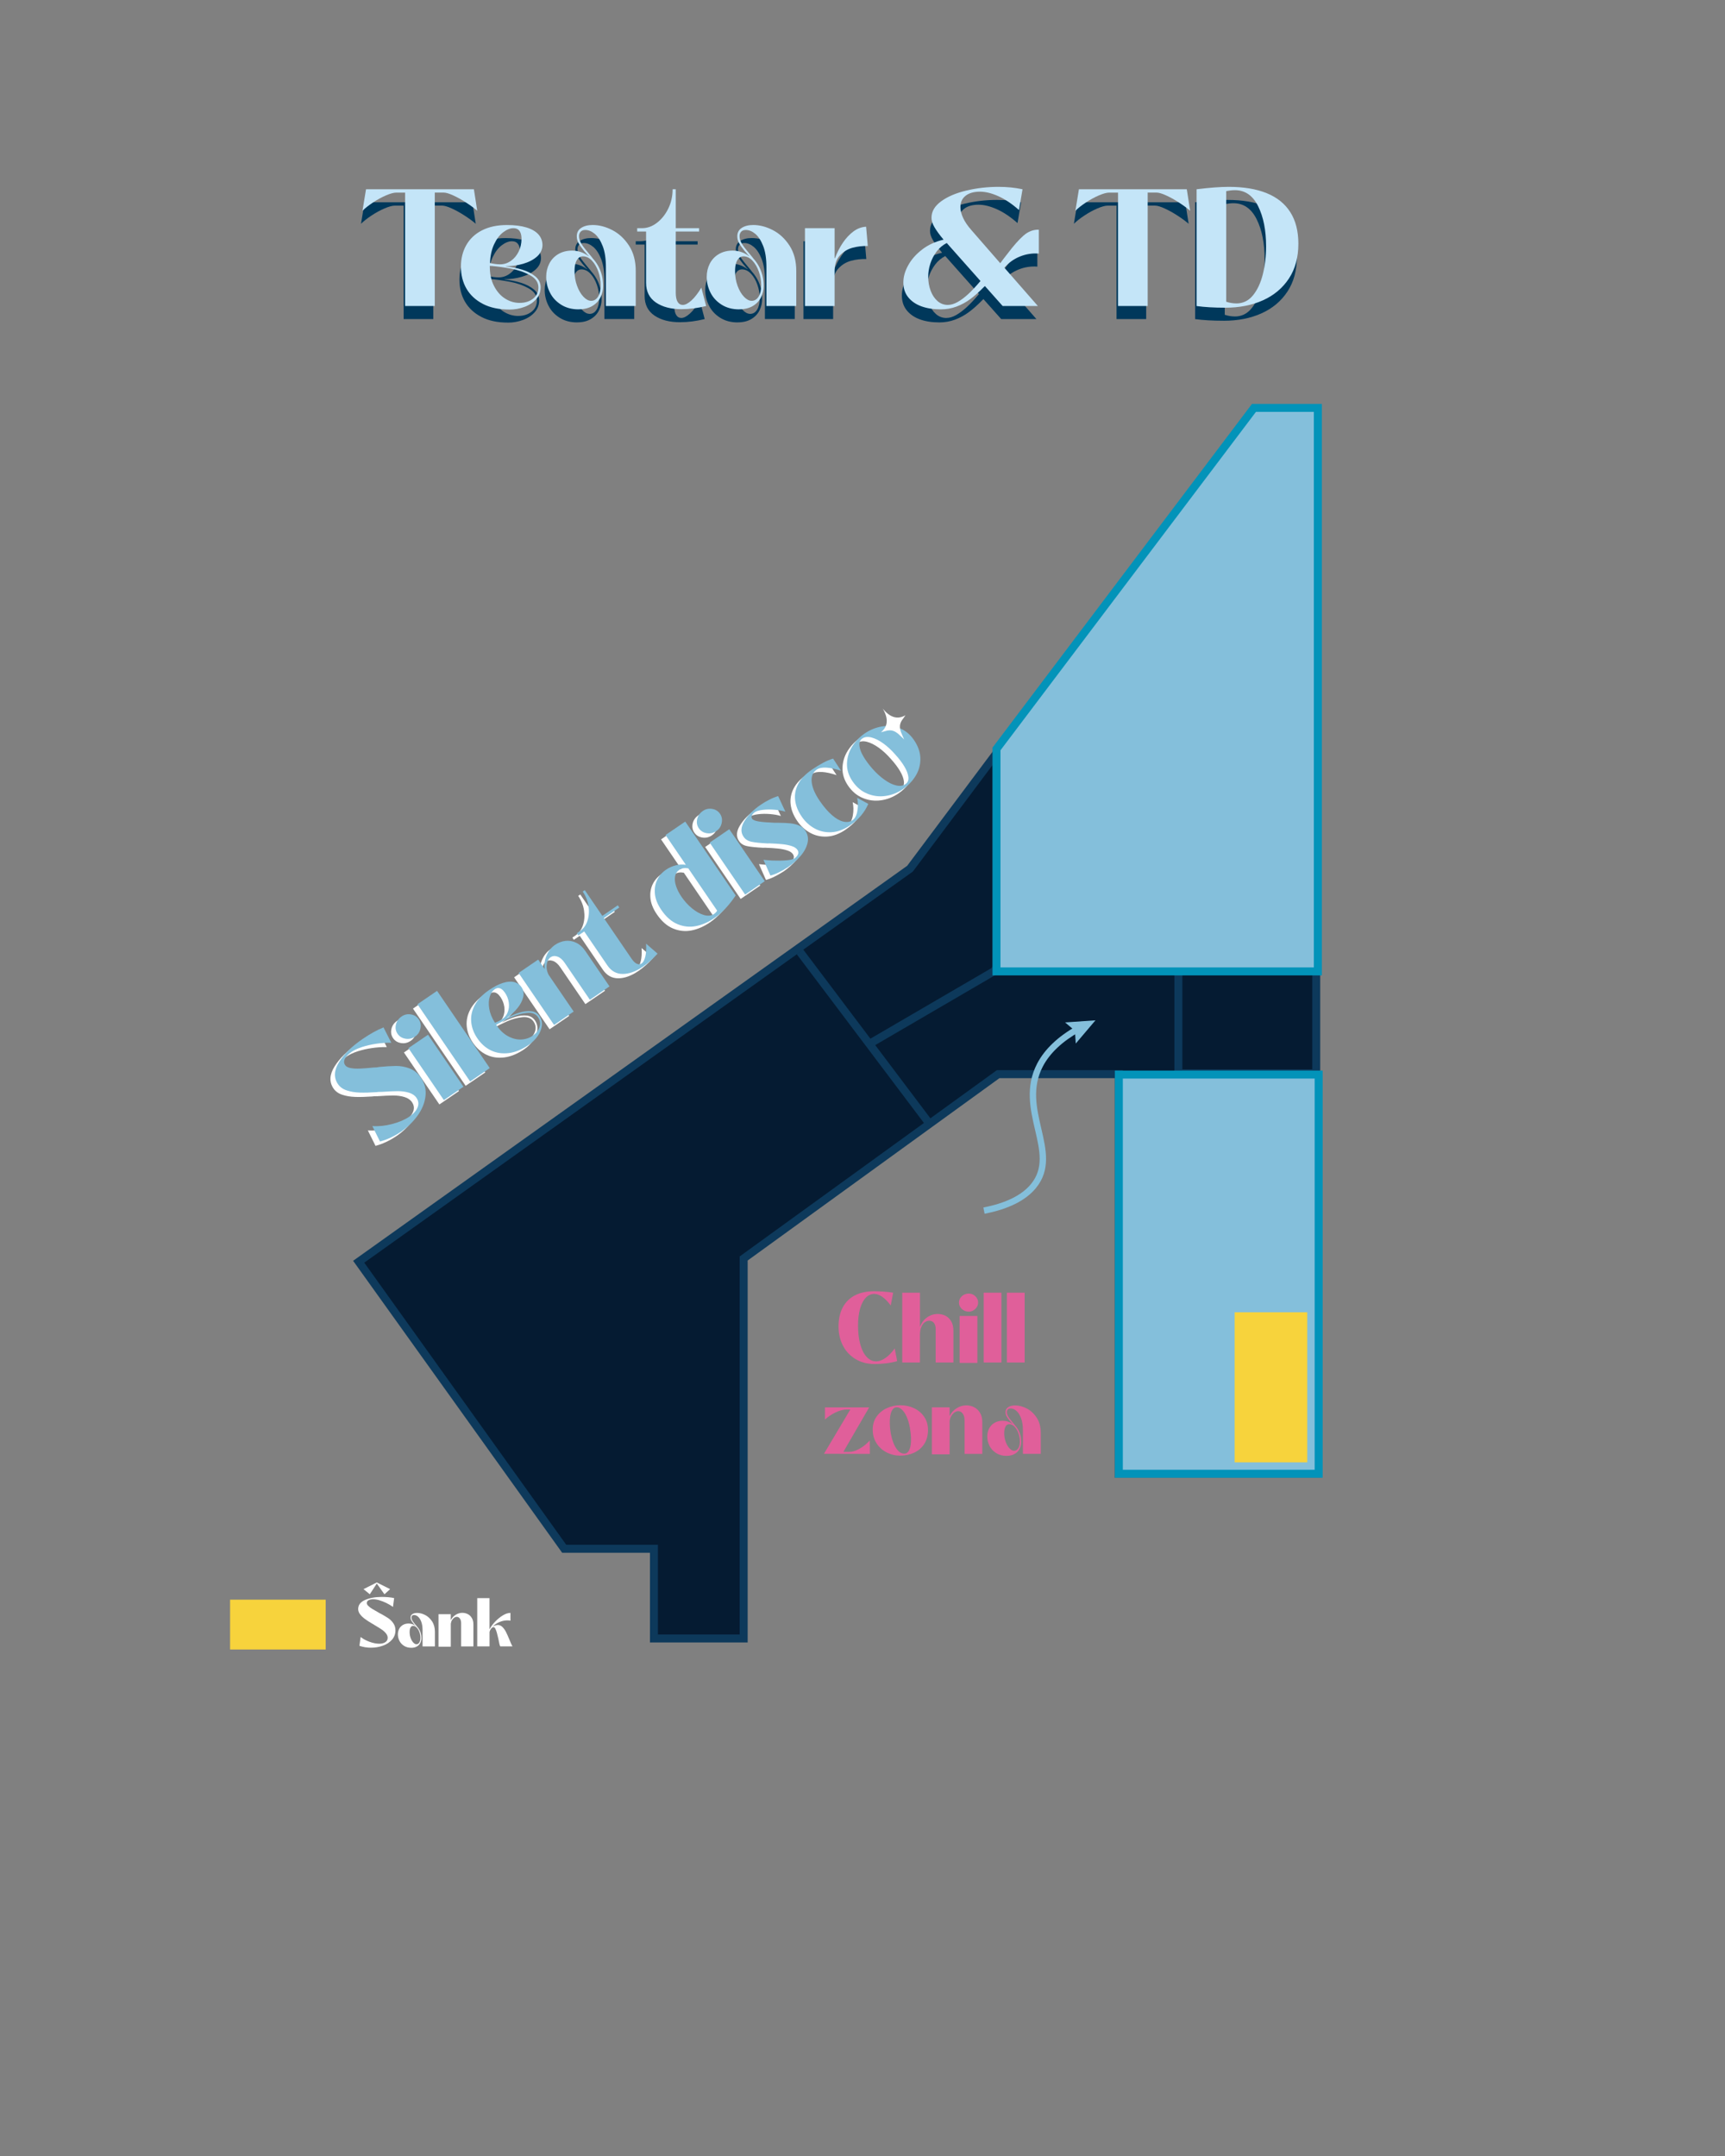 <?xml version="1.0" encoding="UTF-8"?>
<svg xmlns="http://www.w3.org/2000/svg" viewBox="0 0 1080 1350">
  <rect x="0" y="0" width="1080" height="1350" fill="#808080" stroke="none"/>
  <defs>
    <style>
      .cls-1 {
        fill: #fff;
      }

      .cls-2 {
        fill: #f7d33c;
      }

      .cls-3 {
        fill: #0d395b;
      }

      .cls-4 {
        fill: #84bfdb;
      }

      .cls-5 {
        fill: #051b32;
      }

      .cls-6 {
        fill: #0293b9;
      }

      .cls-7 {
        fill: #e05f9a;
      }

      .cls-8 {
        fill: #00385b;
      }

      .cls-9 {
        fill: #c4e5f8;
      }
    </style>
  </defs>
  <g id="prvi">
    <g id="Layer_2" data-name="Layer 2">
      <g id="Layer_10" data-name="Layer 10"/>
      <g id="stages"/>
      <g id="Layer_9" data-name="Layer 9"/>
    </g>
    <g id="shank"/>
    <g id="oznake"/>
  </g>
  <g id="drug"/>
  <g id="trec"/>
  <g id="cet"/>
  <g id="pet">
    <g>
      <g>
        <polygon class="cls-5" points="785.26 255.91 824.06 255.91 824.06 922.81 700.49 922.81 700.49 672.6 624.91 672.6 465.6 788 465.6 1025.96 409.43 1025.96 409.43 969.79 353.26 969.79 224.57 790.04 569.77 543.91 785.26 255.91"/>
        <path class="cls-3" d="M468.1,1028.46h-61.17v-56.17h-54.96l-130.89-182.83,2.04-1.45,344.87-245.9,216.01-288.69h42.56V925.31h-128.57v-250.21h-72.26l-157.63,114.18v239.18Zm-56.17-5h51.17v-236.73l161.01-116.63h78.88v250.21h118.57V258.42h-35.06l-214.97,287.31-.32,.23-343.15,244.67,126.47,176.66h57.39v56.17Z"/>
      </g>
      <g>
        <line class="cls-5" x1="500.83" y1="596" x2="582.02" y2="703.74"/>
        <rect class="cls-3" x="538.93" y="582.42" width="5" height="134.91" transform="translate(-282.08 456.7) rotate(-37)"/>
      </g>
      <polygon class="cls-3" points="546.17 655.44 543.66 651.12 621.39 605.8 621.39 472 626.39 472 626.39 608.67 546.17 655.44"/>
      <rect class="cls-3" x="621.08" y="605.24" width="202.98" height="5"/>
      <polygon class="cls-3" points="824.06 674.58 735.27 674.58 735.27 607.06 740.27 607.06 740.27 669.58 824.06 669.58 824.06 674.58"/>
    </g>
    <g>
      <polygon class="cls-4" points="785.09 255.4 825.09 255.4 825.09 608.26 623.89 608.26 623.89 468.96 785.09 255.4"/>
      <path class="cls-6" d="M827.58,610.76h-206.19v-142.63l162.45-215.22h43.75v357.85Zm-201.19-5h196.19V257.9h-36.25l-159.94,211.89v135.96Z"/>
    </g>
    <g>
      <rect class="cls-4" x="700.49" y="672.85" width="125.11" height="249.96"/>
      <path class="cls-6" d="M828.1,925.31h-130.11v-254.96h130.11v254.96Zm-125.11-5h120.11v-244.96h-120.11v244.96Z"/>
    </g>
    <rect class="cls-2" x="773" y="821.7" width="45.45" height="93.96"/>
    <g>
      <path class="cls-1" d="M248.15,711.4c-2.1,1.43-4.26,2.66-6.48,3.69-2.22,1.03-4.41,1.83-6.57,2.4l-4.79-9.66c4,.27,8.17-.17,12.48-1.32,4.32-1.15,7.88-2.68,10.7-4.6,2.56-1.75,4.27-3.66,5.13-5.75,.86-2.09,.63-4.1-.7-6.05-1.01-1.48-2.58-2.55-4.71-3.2-2.13-.65-4.46-.96-7-.96-2.54,.01-5.96,.17-10.25,.47-.08-.01-.17-.03-.26-.05-.09-.02-.22,0-.41,.06-.4-.03-.75-.03-1.07,0-.32,.03-.68,.07-1.09,.13-4.15,.29-7.71,.38-10.65,.29-2.95-.09-5.65-.53-8.11-1.33-2.46-.8-4.31-2.12-5.57-3.96-2.76-4.04-2.54-8.63,.66-13.78,3.2-5.15,8.12-9.99,14.78-14.52,2.25-1.54,4.46-2.91,6.63-4.13,2.17-1.21,4.31-2.25,6.43-3.1l4.87,9.61c-3.11-.05-6.25,.16-9.41,.63s-6.1,1.14-8.8,2.01-4.93,1.9-6.67,3.09c-2,1.36-3.38,2.77-4.14,4.23-.77,1.46-.71,2.83,.16,4.11,.59,.87,1.73,1.46,3.41,1.78,1.68,.32,3.66,.42,5.96,.32,2.29-.1,5.05-.31,8.28-.64,.5-.04,.97-.06,1.42-.07,.45,0,.9-.05,1.36-.14,.14-.02,.25-.04,.35-.07,.09-.03,.21-.05,.35-.07,4.22-.41,7.78-.62,10.69-.65,2.9-.03,5.75,.5,8.56,1.58,2.8,1.09,5.11,2.96,6.93,5.62,2.48,3.63,3.47,7.55,2.96,11.76-.5,4.21-2.16,8.26-4.97,12.16-2.81,3.9-6.29,7.27-10.43,10.1Z"/>
      <path class="cls-1" d="M257.22,651.68c-1.95,1.33-4,1.81-6.16,1.44-2.16-.36-3.82-1.39-4.97-3.08-1.15-1.69-1.5-3.59-1.03-5.71,.47-2.12,1.67-3.84,3.62-5.17,1.74-1.19,3.67-1.6,5.78-1.25,2.12,.36,3.75,1.38,4.9,3.07,1.15,1.69,1.5,3.6,1.05,5.75-.45,2.14-1.52,3.79-3.21,4.94Zm17.87,39.88l-22.2-32.54,12.28-8.38,22.2,32.54-12.28,8.38Z"/>
      <path class="cls-1" d="M291.54,679.89l-32.98-48.35,12.28-8.38,32.98,48.35-12.28,8.38Z"/>
      <path class="cls-1" d="M328.29,656.95c-4.35,2.97-8.55,4.69-12.61,5.17-4.06,.48-7.75-.07-11.08-1.66-3.33-1.59-6.18-4.12-8.56-7.6-2.23-3.27-3.51-6.71-3.83-10.32-.32-3.6,.44-7.12,2.3-10.56,1.85-3.44,4.82-6.55,8.92-9.35,3.12-2.13,6.01-3.61,8.66-4.45,2.65-.84,4.97-1.01,6.95-.53,1.98,.49,3.56,1.6,4.75,3.34,1.21,1.88,1.51,3.97,.92,6.29-.59,2.32-1.81,4.59-3.66,6.83-1.85,2.24-4.03,4.21-6.53,5.92l.05,.08c2.58-1.38,5.18-2.49,7.81-3.31,2.63-.82,5.07-1.11,7.32-.89,2.25,.23,3.99,1.23,5.21,3.02,1.29,1.89,1.79,3.95,1.51,6.17-.29,2.22-1.17,4.38-2.66,6.48-1.49,2.1-3.31,3.89-5.46,5.35Zm-16.61-16.11c1.59-1.08,2.73-2.56,3.44-4.43,.71-1.87,.91-3.88,.61-6.04-.31-2.15-1.11-4.17-2.4-6.07-.66-.97-1.35-1.7-2.06-2.19-.71-.49-1.42-.73-2.13-.74-.71,0-1.45,.26-2.22,.78-1.33,.91-2.35,2.43-3.07,4.57-.71,2.14-.83,4.66-.36,7.55,.48,2.9,1.68,5.87,3.6,8.9,.48-.18,1.26-.52,2.33-1.03,.84-.42,1.59-.86,2.25-1.31Zm18.95,10.46c2.2-1.5,3.65-3.33,4.35-5.5,.7-2.16,.38-4.22-.94-6.16-1.43-2.1-3.73-3-6.91-2.71-3.18,.29-6.4,1.16-9.69,2.62-3.28,1.45-6.2,2.9-8.74,4.33-.21,.14-.36,.24-.46,.31s-.25,.13-.44,.18c2.11,3.21,4.55,5.57,7.32,7.1,2.76,1.53,5.5,2.24,8.22,2.15,2.71-.09,5.14-.87,7.29-2.33Z"/>
      <path class="cls-1" d="M344.08,644.49l-22.2-32.54,12.28-8.38,3.93,5.76,.15-.1c-.38-2.97,.05-5.81,1.27-8.52,1.22-2.71,2.96-4.83,5.21-6.37,2-1.36,4.13-2.18,6.42-2.47,2.28-.28,4.53,.1,6.74,1.14,2.21,1.04,4.15,2.79,5.83,5.25l15.08,22.1-12.28,8.38-15.81-23.18c-1.36-2-2.86-3.28-4.49-3.86-1.63-.57-3.08-.43-4.36,.45-.77,.52-1.38,1.36-1.84,2.49s-.66,2.44-.6,3.9c.06,1.46,.47,2.98,1.25,4.55l15.71,23.02-12.28,8.38Z"/>
      <path class="cls-1" d="M399.63,608.05c-4.4,3-8.58,4.51-12.55,4.52-3.97,0-7.17-1.78-9.62-5.36l-14.5-21.26-3.68,2.51-.94-1.38,2-1.36c2.2-1.5,3.76-3.67,4.67-6.5,.92-2.83,1.13-5.87,.65-9.1-.48-3.23-1.7-6.28-3.65-9.15l1.3-.89,11,16.12,9.67-6.6,.94,1.38-9.67,6.6,17.28,25.33c1.15,1.69,2.27,2.78,3.36,3.28,1.09,.5,2.09,.43,3.01-.2,1.02-.7,1.79-2.12,2.31-4.28,.52-2.15,.68-4.85,.49-8.1l7.18,6.24c-2.94,3.28-6.02,6.02-9.24,8.21Z"/>
      <path class="cls-1" d="M444.42,577.61c-3.79,2.58-7.63,4.25-11.54,5.01-3.91,.75-7.75,.34-11.53-1.24-3.78-1.58-7.15-4.55-10.12-8.9-2.37-3.48-3.71-6.84-4.01-10.08-.3-3.24,.17-6.15,1.41-8.72,1.24-2.57,3.09-4.7,5.55-6.37,1.84-1.26,3.86-2.17,6.06-2.73,2.2-.56,4.32-.68,6.35-.34l-12.72-18.65,12.35-8.43,31.57,46.27c-1.93,2.89-4.01,5.55-6.25,7.98-2.24,2.43-4.62,4.5-7.12,6.21Zm-.41-2.42c.46-.31,.87-.65,1.23-1,.36-.36,.67-.78,.94-1.26l-18.06-26.48c-2.29-.39-4.15-.09-5.58,.88-1.48,1.01-2.38,2.42-2.7,4.2-.32,1.79-.11,3.79,.61,6,.72,2.21,1.85,4.44,3.38,6.69,1.96,2.87,4.19,5.31,6.7,7.35,2.51,2.03,4.96,3.4,7.35,4.1,2.39,.7,4.43,.54,6.14-.48Z"/>
      <path class="cls-1" d="M445.84,522.99c-1.95,1.33-4,1.81-6.16,1.44-2.16-.36-3.82-1.39-4.97-3.08-1.15-1.69-1.5-3.59-1.03-5.71,.47-2.12,1.67-3.84,3.62-5.17,1.74-1.19,3.67-1.6,5.78-1.25,2.12,.36,3.75,1.38,4.9,3.07,1.15,1.69,1.5,3.6,1.05,5.75-.45,2.14-1.52,3.79-3.21,4.94Zm17.87,39.88l-22.2-32.54,12.28-8.38,22.2,32.54-12.28,8.38Z"/>
      <path class="cls-1" d="M490.41,545.78c-1.93,1.24-3.85,2.33-5.76,3.26s-3.62,1.57-5.11,1.91l-4.36-9.85c1.79,.21,3.65,.36,5.6,.46,3.23,.12,6.09,.08,8.58-.12,2.49-.2,4.26-.62,5.32-1.27,1.09-.82,1.81-1.69,2.16-2.6,.35-.91,.21-1.83-.42-2.75-.66-.97-1.82-1.74-3.48-2.29-1.66-.56-3.57-.95-5.76-1.19-2.18-.23-4.89-.41-8.12-.53h-.33c-.14,.02-.28,.03-.44,.02-.15,0-.3,0-.44,.02-4.5-.23-7.87-.57-10.1-1.04-2.23-.46-3.88-1.49-4.97-3.08-1.97-2.78-1.82-6.05,.45-9.81,2.27-3.76,5.71-7.21,10.31-10.35,1.69-1.15,3.48-2.2,5.38-3.16,1.89-.96,3.72-1.69,5.46-2.21l4.51,9.74c-1.9-.58-4.14-.98-6.72-1.2-2.59-.22-5.04-.2-7.37,.08s-3.97,.74-4.95,1.41c-.87,.59-1.5,1.27-1.88,2.02-.39,.75-.35,1.46,.1,2.12,.56,.82,2.01,1.41,4.35,1.76,2.34,.35,5.59,.61,9.75,.77l1.67-.02,.46,.02c3.25,.03,5.84,.16,7.79,.37,1.94,.21,3.73,.66,5.36,1.35,1.63,.69,2.9,1.7,3.81,3.03,1.67,2.46,2.18,5.09,1.51,7.91-.67,2.82-2.13,5.54-4.38,8.16-2.26,2.63-4.92,4.99-7.99,7.08Z"/>
      <path class="cls-1" d="M529.47,519.47c-3.94,2.69-7.82,4.14-11.65,4.35-3.83,.21-7.36-.56-10.59-2.34-3.23-1.77-5.95-4.26-8.14-7.49-2.34-3.43-3.7-6.88-4.09-10.37-.39-3.48,.27-6.83,1.97-10.06,1.7-3.22,4.57-6.21,8.61-8.97,2.4-1.64,4.72-3.05,6.95-4.24,2.23-1.18,4.31-2.06,6.25-2.63l4.98,7.62c-3.48-1.15-6.54-1.8-9.16-1.96-2.62-.16-4.65,.25-6.08,1.23-2.46,1.68-3.5,4.26-3.14,7.76,.36,3.5,2.01,7.4,4.94,11.7,2.62,3.84,5.2,6.85,7.75,9.05s4.93,3.55,7.16,4.06c2.22,.51,4.12,.22,5.71-.86,1.53-1.05,2.55-3,3.04-5.84,.49-2.85,.45-5.57-.13-8.18l6.97,3.79c-1.17,2.68-2.68,5.11-4.52,7.3-1.84,2.19-4.12,4.21-6.83,6.06Z"/>
      <path class="cls-1" d="M562.42,496.88c-3.38,2.3-7.02,3.72-10.93,4.25-3.91,.53-7.7,.04-11.35-1.48-3.66-1.51-6.73-4.09-9.2-7.72-2.41-3.53-3.56-7.2-3.47-11.02,.1-3.81,1.16-7.37,3.18-10.66,2.03-3.29,4.68-6.06,7.95-8.29,3.27-2.23,6.82-3.68,10.65-4.34,3.82-.66,7.53-.3,11.13,1.07,3.6,1.37,6.62,3.85,9.06,7.43,2.58,3.79,3.91,7.62,3.98,11.51,.07,3.89-.9,7.5-2.91,10.81-2.01,3.32-4.7,6.13-8.08,8.44Zm1.67-3.16c1.43-.98,2.04-2.44,1.83-4.4-.21-1.96-1.03-4.15-2.47-6.58-1.44-2.43-3.33-4.94-5.7-7.53-2.42-2.77-4.92-5.1-7.51-6.97-2.59-1.87-5.05-3.11-7.38-3.73-2.33-.62-4.27-.41-5.8,.64-1.43,.98-2.04,2.48-1.82,4.5,.22,2.03,1.08,4.31,2.58,6.84,1.5,2.53,3.41,5.11,5.73,7.73,2.28,2.57,4.71,4.79,7.3,6.66,2.59,1.87,5.04,3.08,7.37,3.63,2.32,.55,4.28,.29,5.87-.8Z"/>
    </g>
    <g>
      <path class="cls-4" d="M250.96,708.68c-2.1,1.43-4.26,2.66-6.48,3.69-2.22,1.03-4.41,1.83-6.57,2.4l-4.79-9.66c4,.27,8.17-.17,12.48-1.32,4.32-1.15,7.88-2.68,10.7-4.6,2.56-1.75,4.27-3.66,5.13-5.75,.86-2.09,.63-4.1-.7-6.05-1.01-1.48-2.58-2.55-4.71-3.2-2.13-.65-4.46-.96-7-.96-2.54,.01-5.96,.17-10.25,.47-.08-.01-.17-.03-.26-.05-.09-.02-.22,0-.41,.06-.4-.03-.75-.03-1.07,0-.32,.03-.68,.07-1.09,.13-4.15,.29-7.71,.38-10.65,.29-2.95-.09-5.65-.53-8.11-1.33-2.46-.8-4.31-2.12-5.57-3.96-2.76-4.04-2.54-8.63,.66-13.78,3.2-5.15,8.12-9.99,14.78-14.52,2.25-1.54,4.46-2.91,6.63-4.13,2.17-1.21,4.31-2.25,6.43-3.1l4.87,9.61c-3.11-.05-6.25,.16-9.41,.63s-6.1,1.14-8.8,2.01-4.93,1.9-6.67,3.09c-2,1.36-3.38,2.77-4.14,4.23-.77,1.46-.71,2.83,.16,4.11,.59,.87,1.73,1.46,3.41,1.78,1.68,.32,3.66,.42,5.96,.32,2.29-.1,5.05-.31,8.28-.64,.5-.04,.97-.06,1.42-.07,.45,0,.9-.05,1.36-.14,.14-.02,.25-.04,.35-.07,.09-.03,.21-.05,.35-.07,4.22-.41,7.78-.62,10.69-.65,2.9-.03,5.75,.5,8.56,1.58,2.8,1.09,5.11,2.96,6.93,5.62,2.48,3.63,3.47,7.55,2.96,11.76-.5,4.21-2.16,8.26-4.97,12.16-2.81,3.9-6.29,7.27-10.43,10.1Z"/>
      <path class="cls-4" d="M260.03,648.96c-1.95,1.33-4,1.81-6.16,1.44-2.16-.36-3.82-1.39-4.97-3.08-1.15-1.69-1.5-3.59-1.03-5.71,.47-2.12,1.67-3.84,3.62-5.17,1.74-1.19,3.67-1.6,5.78-1.25,2.12,.36,3.75,1.38,4.9,3.07,1.15,1.69,1.5,3.6,1.05,5.75-.45,2.14-1.52,3.79-3.21,4.94Zm17.87,39.88l-22.2-32.54,12.28-8.38,22.2,32.54-12.28,8.38Z"/>
      <path class="cls-4" d="M294.34,677.17l-32.98-48.35,12.28-8.38,32.98,48.35-12.28,8.38Z"/>
      <path class="cls-4" d="M331.1,654.23c-4.35,2.97-8.55,4.69-12.61,5.17-4.06,.48-7.75-.07-11.08-1.66-3.33-1.59-6.18-4.12-8.56-7.6-2.23-3.27-3.51-6.71-3.83-10.32-.32-3.6,.44-7.12,2.3-10.56,1.85-3.44,4.82-6.55,8.92-9.35,3.12-2.13,6.01-3.61,8.66-4.45,2.65-.84,4.97-1.01,6.95-.53,1.98,.49,3.56,1.6,4.75,3.34,1.21,1.88,1.51,3.97,.92,6.29-.59,2.32-1.81,4.59-3.66,6.83-1.85,2.24-4.03,4.21-6.53,5.92l.05,.08c2.58-1.38,5.18-2.49,7.81-3.31,2.63-.82,5.07-1.11,7.32-.89,2.25,.23,3.99,1.23,5.21,3.02,1.29,1.89,1.79,3.95,1.51,6.17-.29,2.22-1.17,4.38-2.66,6.48-1.49,2.1-3.31,3.89-5.46,5.35Zm-16.61-16.11c1.59-1.08,2.73-2.56,3.44-4.43,.71-1.87,.91-3.88,.61-6.04-.31-2.15-1.11-4.17-2.4-6.07-.66-.97-1.35-1.7-2.06-2.19-.71-.49-1.42-.73-2.13-.74-.71,0-1.45,.26-2.22,.78-1.33,.91-2.35,2.43-3.07,4.57-.71,2.14-.83,4.66-.36,7.55,.48,2.9,1.68,5.87,3.6,8.9,.48-.18,1.26-.52,2.33-1.03,.84-.42,1.59-.86,2.25-1.31Zm18.95,10.46c2.2-1.5,3.65-3.33,4.35-5.5,.7-2.16,.38-4.22-.94-6.16-1.43-2.1-3.73-3-6.91-2.71-3.18,.29-6.4,1.16-9.69,2.62-3.28,1.45-6.2,2.9-8.74,4.33-.21,.14-.36,.24-.46,.31s-.25,.13-.44,.18c2.11,3.21,4.55,5.57,7.32,7.1,2.76,1.53,5.5,2.24,8.22,2.15,2.71-.09,5.14-.87,7.29-2.33Z"/>
      <path class="cls-4" d="M346.89,641.77l-22.2-32.54,12.28-8.38,3.93,5.76,.15-.1c-.38-2.97,.05-5.81,1.27-8.52,1.22-2.71,2.96-4.83,5.21-6.37,2-1.36,4.13-2.18,6.42-2.47,2.28-.28,4.53,.1,6.74,1.14,2.21,1.04,4.15,2.79,5.83,5.25l15.08,22.1-12.28,8.38-15.81-23.18c-1.36-2-2.86-3.28-4.49-3.86-1.63-.57-3.08-.43-4.36,.45-.77,.52-1.38,1.36-1.84,2.49s-.66,2.44-.6,3.9c.06,1.46,.47,2.98,1.25,4.55l15.71,23.02-12.28,8.38Z"/>
      <path class="cls-4" d="M402.44,605.33c-4.4,3-8.58,4.51-12.55,4.52-3.97,0-7.17-1.78-9.62-5.36l-14.5-21.26-3.68,2.51-.94-1.38,2-1.36c2.2-1.5,3.76-3.67,4.67-6.5,.92-2.83,1.13-5.87,.65-9.1-.48-3.23-1.7-6.28-3.65-9.15l1.3-.89,11,16.12,9.67-6.6,.94,1.38-9.67,6.6,17.28,25.33c1.15,1.69,2.27,2.78,3.36,3.28,1.09,.5,2.09,.43,3.01-.2,1.02-.7,1.79-2.12,2.31-4.28,.52-2.15,.68-4.85,.49-8.1l7.18,6.24c-2.94,3.28-6.02,6.02-9.24,8.21Z"/>
      <path class="cls-4" d="M447.23,574.88c-3.79,2.58-7.63,4.25-11.54,5.01-3.91,.75-7.75,.34-11.53-1.24-3.78-1.58-7.15-4.55-10.12-8.9-2.37-3.48-3.71-6.84-4.01-10.08-.3-3.24,.17-6.15,1.41-8.72,1.24-2.57,3.09-4.7,5.55-6.37,1.84-1.26,3.86-2.17,6.06-2.73,2.2-.56,4.32-.68,6.35-.34l-12.72-18.65,12.35-8.43,31.57,46.27c-1.93,2.89-4.01,5.55-6.25,7.98-2.24,2.43-4.62,4.5-7.12,6.21Zm-.41-2.42c.46-.31,.87-.65,1.23-1,.36-.36,.67-.78,.94-1.26l-18.06-26.48c-2.29-.39-4.15-.09-5.58,.88-1.48,1.01-2.38,2.42-2.7,4.2-.32,1.79-.11,3.79,.61,6,.72,2.21,1.85,4.44,3.38,6.69,1.96,2.87,4.19,5.31,6.7,7.35,2.51,2.03,4.96,3.4,7.35,4.1,2.39,.7,4.43,.54,6.14-.48Z"/>
      <path class="cls-4" d="M448.65,520.27c-1.95,1.33-4,1.81-6.16,1.44-2.16-.36-3.82-1.39-4.97-3.08-1.15-1.69-1.5-3.59-1.03-5.71,.47-2.12,1.67-3.84,3.62-5.17,1.74-1.19,3.67-1.6,5.78-1.25,2.12,.36,3.75,1.38,4.9,3.07,1.15,1.69,1.5,3.6,1.05,5.75-.45,2.14-1.52,3.79-3.21,4.94Zm17.87,39.88l-22.2-32.54,12.28-8.38,22.2,32.54-12.28,8.38Z"/>
      <path class="cls-4" d="M493.22,543.06c-1.93,1.24-3.85,2.33-5.76,3.26s-3.62,1.57-5.11,1.91l-4.36-9.85c1.79,.21,3.65,.36,5.6,.46,3.23,.12,6.09,.08,8.58-.12,2.49-.2,4.26-.62,5.32-1.27,1.09-.82,1.81-1.69,2.16-2.6,.35-.91,.21-1.83-.42-2.75-.66-.97-1.82-1.74-3.48-2.29-1.66-.56-3.57-.95-5.76-1.19-2.18-.23-4.89-.41-8.12-.53h-.33c-.14,.02-.28,.03-.44,.02-.15,0-.3,0-.44,.02-4.5-.23-7.87-.57-10.1-1.04-2.23-.46-3.88-1.49-4.97-3.08-1.97-2.78-1.82-6.05,.45-9.81,2.27-3.76,5.71-7.21,10.31-10.35,1.69-1.15,3.48-2.2,5.38-3.16,1.89-.96,3.72-1.69,5.46-2.21l4.51,9.74c-1.9-.58-4.14-.98-6.72-1.2-2.59-.22-5.04-.2-7.37,.08s-3.97,.74-4.95,1.41c-.87,.59-1.5,1.27-1.88,2.02-.39,.75-.35,1.46,.1,2.12,.56,.82,2.01,1.41,4.35,1.76,2.34,.35,5.59,.61,9.75,.77l1.67-.02,.46,.02c3.25,.03,5.84,.16,7.79,.37,1.94,.21,3.73,.66,5.36,1.35,1.63,.69,2.9,1.7,3.81,3.03,1.67,2.46,2.18,5.09,1.51,7.91-.67,2.82-2.13,5.54-4.38,8.16-2.26,2.63-4.92,4.99-7.99,7.08Z"/>
      <path class="cls-4" d="M532.28,516.75c-3.94,2.69-7.82,4.14-11.65,4.35-3.83,.21-7.36-.56-10.59-2.34-3.23-1.77-5.95-4.26-8.14-7.49-2.34-3.43-3.7-6.88-4.09-10.37-.39-3.48,.27-6.83,1.97-10.06,1.7-3.22,4.57-6.21,8.61-8.97,2.4-1.64,4.72-3.05,6.95-4.24,2.23-1.18,4.31-2.06,6.25-2.63l4.98,7.62c-3.48-1.15-6.54-1.8-9.16-1.96-2.62-.16-4.65,.25-6.08,1.23-2.46,1.68-3.5,4.26-3.14,7.76,.36,3.5,2.01,7.4,4.94,11.7,2.62,3.84,5.2,6.85,7.75,9.05s4.93,3.55,7.16,4.06c2.22,.51,4.12,.22,5.71-.86,1.53-1.05,2.55-3,3.04-5.84,.49-2.85,.45-5.57-.13-8.18l6.97,3.79c-1.17,2.68-2.68,5.11-4.52,7.3-1.84,2.19-4.12,4.21-6.83,6.06Z"/>
      <path class="cls-4" d="M565.23,494.16c-3.38,2.3-7.02,3.72-10.93,4.25-3.91,.53-7.7,.04-11.35-1.48-3.66-1.51-6.73-4.09-9.2-7.72-2.41-3.53-3.56-7.2-3.47-11.02,.1-3.81,1.16-7.37,3.18-10.66,2.03-3.29,4.68-6.06,7.95-8.29,3.27-2.23,6.82-3.68,10.65-4.34,3.82-.66,7.53-.3,11.13,1.07,3.6,1.37,6.62,3.85,9.06,7.43,2.58,3.79,3.91,7.62,3.98,11.51,.07,3.89-.9,7.5-2.91,10.81-2.01,3.32-4.7,6.13-8.08,8.44Zm1.67-3.16c1.43-.98,2.04-2.44,1.83-4.4-.21-1.96-1.03-4.15-2.47-6.58-1.44-2.43-3.33-4.94-5.7-7.53-2.42-2.77-4.92-5.1-7.51-6.97-2.59-1.87-5.05-3.11-7.38-3.73-2.33-.62-4.27-.41-5.8,.64-1.43,.98-2.04,2.48-1.82,4.5,.22,2.03,1.08,4.31,2.58,6.84,1.5,2.53,3.41,5.11,5.73,7.73,2.28,2.57,4.71,4.79,7.3,6.66,2.59,1.87,5.04,3.08,7.37,3.63,2.32,.55,4.28,.29,5.87-.8Z"/>
    </g>
    <g>
      <path class="cls-4" d="M616.44,760.01l-.76-3.93c14.01-2.71,24.04-7.65,29.81-14.68,8.12-9.9,5.53-21.06,2.53-33.99-2.93-12.61-6.24-26.91,1.33-41.44,4.7-9.03,13.05-16.96,24.79-23.56l1.96,3.49c-11.06,6.21-18.87,13.59-23.21,21.92-6.89,13.22-3.88,26.17-.98,38.68,3.1,13.38,6.04,26.01-3.34,37.43-6.37,7.77-17.19,13.17-32.14,16.07Z"/>
      <polygon class="cls-4" points="673.52 653.42 672.99 645.39 666.84 640.2 685.85 638.89 673.52 653.42"/>
    </g>
    <g/>
    <g>
      <path class="cls-7" d="M547.82,854.11c-4.72,0-8.79-1.04-12.21-3.12-3.42-2.08-6.05-4.89-7.87-8.43-1.83-3.54-2.74-7.5-2.74-11.9,0-4.72,.88-8.73,2.64-12.03,1.76-3.31,4.3-5.81,7.63-7.53,3.33-1.71,7.35-2.57,12.07-2.57,1.76,0,3.73,.08,5.93,.24,2.2,.16,4.17,.38,5.93,.66l-1.53,7.98c-1.8-2.4-3.57-4.21-5.31-5.41-1.73-1.2-3.41-1.8-5.03-1.8-1.99,0-3.75,.8-5.27,2.39-1.53,1.59-2.72,3.88-3.57,6.87s-1.28,6.51-1.28,10.58c0,4.58,.49,8.57,1.46,11.96,.97,3.4,2.32,5.99,4.06,7.77,1.73,1.78,3.66,2.67,5.79,2.67,1.9,0,3.86-.72,5.9-2.15,2.03-1.43,3.95-3.42,5.76-5.96l1.53,7.98c-2.08,.6-4.4,1.05-6.97,1.35-2.57,.3-4.87,.45-6.9,.45Z"/>
      <path class="cls-7" d="M564.88,853.14v-43.7h11.1v21.09h.14c.92-2.4,2.39-4.3,4.4-5.69,2.01-1.39,4.2-2.08,6.55-2.08,1.8,0,3.44,.38,4.92,1.14,1.48,.76,2.67,1.93,3.57,3.5,.9,1.57,1.35,3.49,1.35,5.76v19.98h-11.1v-20.95c0-1.67-.37-2.95-1.11-3.85-.74-.9-1.69-1.35-2.84-1.35-1.02,0-1.98,.32-2.88,.97-.9,.65-1.63,1.65-2.19,3.02-.55,1.36-.83,2.97-.83,4.82v17.34h-11.1Z"/>
      <path class="cls-7" d="M606.57,821.3c-1.76,0-3.23-.57-4.4-1.7-1.18-1.13-1.77-2.46-1.77-3.99s.59-2.84,1.77-3.95c1.18-1.11,2.65-1.67,4.4-1.67,1.57,0,2.94,.55,4.09,1.67,1.16,1.11,1.73,2.43,1.73,3.95s-.59,2.86-1.77,3.99c-1.18,1.13-2.53,1.7-4.06,1.7Zm-5.76,32.11v-29.41h11.1v29.41h-11.1Z"/>
      <path class="cls-7" d="M615.86,853.14v-43.7h11.1v43.7h-11.1Z"/>
      <path class="cls-7" d="M630.42,853.14v-43.7h11.1v43.7h-11.1Z"/>
      <path class="cls-7" d="M544.59,910.37l-28.72-.07,16.51-27.75h-2.22c-2.17,0-4.55,.64-7.14,1.91-2.59,1.27-4.76,2.74-6.52,4.41v-7.63h27.68l-16.16,27.88h3.75c1.85,0,3.96-.66,6.35-1.98,2.38-1.32,4.52-3.04,6.42-5.17l.07,8.39Z"/>
      <path class="cls-7" d="M563.74,911.47c-3.05,0-5.9-.66-8.53-1.98-2.64-1.32-4.76-3.21-6.38-5.69-1.62-2.47-2.43-5.35-2.43-8.64s.83-5.94,2.5-8.25c1.67-2.31,3.82-4.06,6.45-5.24,2.64-1.18,5.43-1.77,8.39-1.77s5.76,.6,8.39,1.8c2.64,1.2,4.77,2.98,6.42,5.34,1.64,2.36,2.46,5.16,2.46,8.39,0,3.42-.8,6.35-2.39,8.77-1.6,2.43-3.71,4.24-6.35,5.45-2.64,1.2-5.48,1.8-8.53,1.8Zm2.36-1.25c1.29,0,2.29-.65,2.98-1.94,.69-1.29,1.11-2.99,1.25-5.1,.14-2.1,.02-4.45-.35-7.04-.32-2.73-.89-5.21-1.7-7.46-.81-2.24-1.8-4.05-2.98-5.41-1.18-1.36-2.46-2.05-3.85-2.05-1.29,0-2.3,.67-3.02,2.01-.72,1.34-1.14,3.11-1.28,5.31-.14,2.2-.05,4.59,.28,7.18,.32,2.54,.89,4.94,1.7,7.18,.81,2.24,1.81,4.02,3.02,5.34,1.2,1.32,2.52,1.98,3.95,1.98Z"/>
      <path class="cls-7" d="M583.43,910.64v-29.41h11.1v5.2h.14c1.02-1.99,2.47-3.56,4.37-4.72,1.9-1.16,3.86-1.73,5.9-1.73,1.8,0,3.47,.39,4.99,1.18s2.75,1.97,3.68,3.54c.92,1.57,1.39,3.47,1.39,5.69v19.98h-11.1v-20.95c0-1.8-.38-3.23-1.14-4.27-.76-1.04-1.72-1.56-2.88-1.56-.69,0-1.42,.25-2.18,.76-.76,.51-1.43,1.23-2.01,2.15-.58,.92-.96,2.04-1.14,3.33v20.81h-11.1Z"/>
      <path class="cls-7" d="M630.25,911.61c-2.54,0-4.74-.59-6.59-1.77-1.85-1.18-3.24-2.69-4.16-4.54-.93-1.85-1.39-3.79-1.39-5.83,0-1.8,.38-3.46,1.14-4.96,.76-1.5,1.88-2.69,3.36-3.57,1.48-.88,3.21-1.32,5.2-1.32,1.06,0,2.13,.17,3.19,.52,1.06,.35,2.03,.87,2.91,1.56l.07-.07c-.32-.28-.6-.57-.83-.87s-.49-.59-.76-.87c-.97-1.2-1.69-2.21-2.15-3.02-.46-.81-.69-1.67-.69-2.6,0-1.39,.55-2.44,1.67-3.16,1.11-.72,2.54-1.08,4.3-1.08,2.4,0,4.84,.64,7.32,1.91,2.47,1.27,4.55,3.2,6.24,5.79,1.69,2.59,2.53,5.76,2.53,9.5v13.11h-11.17v-14.5c0-3.24-.41-5.88-1.21-7.94-.81-2.06-1.79-3.57-2.95-4.54-1.16-.97-2.34-1.46-3.54-1.46-.79,0-1.38,.22-1.77,.66-.39,.44-.59,.98-.59,1.63,0,.83,.23,1.68,.69,2.53,.46,.86,1.22,1.91,2.29,3.16,.37,.46,.76,.94,1.18,1.42s.81,.98,1.18,1.49c.09,.05,.14,.08,.14,.1s.02,.06,.07,.1c.69,.83,1.29,1.73,1.8,2.71,.51,.97,.91,2.05,1.21,3.23s.45,2.51,.45,3.99-.32,2.82-.97,4.16c-.65,1.34-1.67,2.43-3.05,3.26-1.39,.83-3.1,1.25-5.13,1.25Zm4.65-3.19c1.11,0,1.99-.53,2.64-1.59s.97-2.47,.97-4.23-.29-3.4-.87-5.06c-.58-1.67-1.38-3.04-2.39-4.13-1.02-1.09-2.15-1.63-3.4-1.63-.65,0-1.2,.22-1.67,.66-.46,.44-.82,1.06-1.08,1.87-.25,.81-.38,1.84-.38,3.09,0,1.9,.31,3.7,.94,5.41,.62,1.71,1.42,3.08,2.39,4.09,.97,1.02,1.92,1.53,2.84,1.53Z"/>
    </g>
    <path class="cls-1" d="M551.56,458.52c4.46-3.69,4.77-8.58,1.11-14.84,4.55,5.61,9.22,7.06,14.24,4.18-1.34,2.17-3.27,3.78-3.47,6.63-.2,2.87,1.36,5.53,2.62,8.49-2.37-2.14-4.29-4.59-7.06-5.41-2.76-.81-4.94,.43-7.46,.95Z"/>
    <g>
      <g>
        <path class="cls-8" d="M252.71,199.79v-71.03h-5.45c-1.62,0-3.79,.58-6.5,1.74-2.71,1.16-5.44,2.65-8.18,4.47-2.75,1.82-4.93,3.54-6.56,5.16l2.21-13.46h67.54l2.09,13.46c-1.78-1.55-4.06-3.23-6.85-5.05-2.79-1.82-5.49-3.33-8.12-4.53-2.63-1.2-4.64-1.8-6.04-1.8h-5.57v71.03h-18.57Z"/>
        <path class="cls-8" d="M318.05,202c-6.58,0-12.13-1.18-16.65-3.54-4.53-2.36-7.95-5.53-10.27-9.52-2.32-3.98-3.48-8.61-3.48-13.87,0-4.95,1.1-9.4,3.31-13.35s5.47-7.04,9.81-9.28c4.33-2.24,9.59-3.37,15.78-3.37,4.72,0,8.74,.5,12.07,1.51,3.33,1.01,5.84,2.46,7.54,4.35,1.7,1.9,2.55,4.16,2.55,6.79-.08,2.79-1.24,5.16-3.48,7.14-2.24,1.97-5.11,3.46-8.59,4.47-3.48,1.01-7.12,1.51-10.91,1.51v.12c3.63,.39,7.1,1.08,10.39,2.09,3.29,1.01,6.01,2.42,8.18,4.24,2.17,1.82,3.25,4.08,3.25,6.79,0,2.86-.93,5.34-2.79,7.43-1.86,2.09-4.29,3.7-7.31,4.82-3.02,1.12-6.15,1.68-9.4,1.68Zm6.38-4.18c3.33,0,6.11-.87,8.36-2.61,2.24-1.74,3.37-4.08,3.37-7.02,0-3.17-1.74-5.72-5.22-7.66-3.48-1.93-7.43-3.31-11.84-4.12-4.41-.81-8.43-1.37-12.07-1.68h-.7c-.16,0-.35-.04-.58-.12-.08,4.8,.77,8.96,2.55,12.48,1.78,3.52,4.1,6.19,6.96,8.01,2.86,1.82,5.92,2.73,9.17,2.73Zm-12.19-24.14c2.4,0,4.62-.71,6.67-2.15,2.05-1.43,3.67-3.37,4.87-5.8s1.8-5.09,1.8-7.95c0-1.47-.19-2.71-.58-3.71-.39-1-.95-1.76-1.68-2.26-.74-.5-1.68-.75-2.84-.75-2.01,0-4.14,.85-6.38,2.55-2.24,1.7-4.14,4.22-5.69,7.54-1.55,3.33-2.4,7.24-2.55,11.72,.62,.16,1.66,.35,3.13,.58,1.16,.16,2.24,.23,3.25,.23Z"/>
        <path class="cls-8" d="M361.34,201.88c-4.26,0-7.93-.99-11.03-2.96-3.1-1.97-5.42-4.51-6.96-7.6-1.55-3.09-2.32-6.34-2.32-9.75,0-3.02,.64-5.78,1.91-8.3,1.28-2.51,3.15-4.51,5.63-5.98,2.47-1.47,5.38-2.21,8.7-2.21,1.78,0,3.56,.29,5.34,.87,1.78,.58,3.4,1.45,4.87,2.61l.12-.12c-.54-.46-1.01-.95-1.39-1.45-.39-.5-.81-.99-1.28-1.45-1.62-2.01-2.82-3.69-3.6-5.05-.77-1.35-1.16-2.8-1.16-4.35,0-2.32,.93-4.08,2.79-5.28,1.86-1.2,4.25-1.8,7.2-1.8,4.02,0,8.1,1.06,12.24,3.19,4.14,2.13,7.62,5.36,10.45,9.69,2.82,4.33,4.23,9.63,4.23,15.9v21.93h-18.68v-24.26c0-5.41-.68-9.84-2.03-13.29-1.36-3.44-3-5.98-4.93-7.6-1.94-1.62-3.91-2.44-5.92-2.44-1.32,0-2.3,.37-2.96,1.1-.66,.74-.99,1.64-.99,2.73,0,1.39,.39,2.81,1.16,4.24,.77,1.43,2.05,3.19,3.83,5.28,.62,.77,1.28,1.57,1.97,2.38,.7,.81,1.35,1.64,1.97,2.5,.15,.08,.23,.14,.23,.17s.04,.1,.12,.17c1.16,1.39,2.16,2.9,3.02,4.53,.85,1.62,1.53,3.42,2.03,5.4,.5,1.97,.76,4.2,.76,6.67s-.54,4.72-1.62,6.96c-1.09,2.25-2.79,4.06-5.11,5.45-2.32,1.39-5.18,2.09-8.59,2.09Zm7.78-5.34c1.86,0,3.33-.89,4.41-2.67,1.08-1.78,1.62-4.14,1.62-7.08s-.48-5.69-1.45-8.47c-.97-2.79-2.3-5.09-4-6.91-1.7-1.82-3.6-2.73-5.69-2.73-1.08,0-2.01,.37-2.79,1.1-.78,.74-1.38,1.78-1.8,3.13-.43,1.35-.64,3.08-.64,5.16,0,3.17,.52,6.19,1.57,9.05,1.04,2.86,2.38,5.15,4,6.85,1.62,1.7,3.21,2.55,4.76,2.55Z"/>
        <path class="cls-8" d="M425.87,201.77c-6.66,0-12.03-1.39-16.13-4.18s-6.15-6.89-6.15-12.3v-32.15h-5.57v-2.09h3.02c3.33,0,6.46-1.14,9.4-3.42,2.94-2.28,5.3-5.26,7.08-8.94,1.78-3.67,2.67-7.68,2.67-12.01h1.97v24.37h14.62v2.09h-14.62v38.3c0,2.55,.39,4.47,1.16,5.74,.77,1.28,1.86,1.92,3.25,1.92,1.55,0,3.35-.93,5.4-2.79,2.05-1.86,4.12-4.53,6.21-8.01l3.02,11.49c-5.34,1.31-10.45,1.97-15.32,1.97Z"/>
        <path class="cls-8" d="M461.84,201.88c-4.26,0-7.93-.99-11.03-2.96-3.1-1.97-5.42-4.51-6.96-7.6-1.55-3.09-2.32-6.34-2.32-9.75,0-3.02,.64-5.78,1.91-8.3,1.28-2.51,3.15-4.51,5.63-5.98,2.47-1.47,5.38-2.21,8.7-2.21,1.78,0,3.56,.29,5.34,.87,1.78,.58,3.4,1.45,4.87,2.61l.12-.12c-.54-.46-1.01-.95-1.39-1.45-.39-.5-.81-.99-1.28-1.45-1.62-2.01-2.82-3.69-3.6-5.05-.77-1.35-1.16-2.8-1.16-4.35,0-2.32,.93-4.08,2.79-5.28,1.86-1.2,4.25-1.8,7.2-1.8,4.02,0,8.1,1.06,12.24,3.19,4.14,2.13,7.62,5.36,10.45,9.69,2.82,4.33,4.23,9.63,4.23,15.9v21.93h-18.68v-24.26c0-5.41-.68-9.84-2.03-13.29-1.36-3.44-3-5.98-4.93-7.6-1.94-1.62-3.91-2.44-5.92-2.44-1.32,0-2.3,.37-2.96,1.1-.66,.74-.99,1.64-.99,2.73,0,1.39,.39,2.81,1.16,4.24,.77,1.43,2.05,3.19,3.83,5.28,.62,.77,1.28,1.57,1.97,2.38,.7,.81,1.35,1.64,1.97,2.5,.15,.08,.23,.14,.23,.17s.04,.1,.12,.17c1.16,1.39,2.16,2.9,3.02,4.53,.85,1.62,1.53,3.42,2.03,5.4,.5,1.97,.76,4.2,.76,6.67s-.54,4.72-1.62,6.96c-1.09,2.25-2.79,4.06-5.11,5.45-2.32,1.39-5.18,2.09-8.59,2.09Zm7.78-5.34c1.86,0,3.33-.89,4.41-2.67,1.08-1.78,1.62-4.14,1.62-7.08s-.48-5.69-1.45-8.47c-.97-2.79-2.3-5.09-4-6.91-1.7-1.82-3.6-2.73-5.69-2.73-1.08,0-2.01,.37-2.79,1.1-.78,.74-1.38,1.78-1.8,3.13-.43,1.35-.64,3.08-.64,5.16,0,3.17,.52,6.19,1.57,9.05,1.04,2.86,2.38,5.15,4,6.85,1.62,1.7,3.21,2.55,4.76,2.55Z"/>
        <path class="cls-8" d="M503.04,199.79v-48.74h18.57v18.8h.23c1.31-3.56,2.96-6.79,4.93-9.69,1.97-2.9,4.18-5.26,6.62-7.08,2.44-1.82,5.09-2.8,7.95-2.96l1.04,12.07c-3.33-.08-6.5,.29-9.52,1.1s-5.63,2.38-7.83,4.7-3.35,5.49-3.42,9.52v22.28h-18.57Z"/>
        <path class="cls-8" d="M588.1,201.88c-4.64,0-8.7-.64-12.19-1.91-3.48-1.28-6.23-3.17-8.24-5.69-2.01-2.51-3.02-5.59-3.02-9.23s1.01-7.06,3.02-10.74c2.01-3.67,4.93-6.98,8.76-9.92,3.83-2.94,8.3-4.99,13.4-6.15-2.48-2.94-4.37-5.53-5.69-7.78-1.32-2.24-1.94-4.25-1.86-6.03,0-3.87,2.01-7.27,6.04-10.21,4.02-2.94,9.28-5.18,15.78-6.73,6.5-1.55,13.19-2.32,20.08-2.32,5.41,0,10.44,.5,15.09,1.51l-2.21,13c-4.49-3.95-8.82-6.85-13-8.7-4.18-1.86-7.97-2.79-11.37-2.79-3.87,0-6.89,.85-9.05,2.55-2.17,1.7-3.25,4.06-3.25,7.08,0,2.09,.56,4.35,1.68,6.79,1.12,2.44,2.84,4.97,5.16,7.6l18.11,20.77c.77-1,1.53-2.01,2.26-3.02,.73-1,1.49-1.97,2.26-2.9,3.79-5.03,7.14-8.82,10.04-11.37,2.9-2.55,6.09-3.79,9.57-3.71v14.97c-4.02-.31-7.93,.29-11.72,1.8-3.79,1.51-7.08,3.85-9.87,7.02l21.01,24.02h-22.05l-11.14-12.53c-.08,.08-.16,.17-.23,.29-.08,.12-.19,.21-.35,.29-3.02,3.1-5.86,5.63-8.53,7.6-2.67,1.97-5.55,3.54-8.64,4.7-3.1,1.16-6.38,1.74-9.87,1.74Zm4.41-2.79c1.93,0,3.96-.6,6.09-1.8,2.13-1.2,4.33-2.84,6.61-4.93,2.28-2.09,4.86-4.83,7.72-8.24l-21.12-23.79c-2.55,1.32-4.68,3.12-6.38,5.4-1.7,2.28-3,4.78-3.89,7.49-.89,2.71-1.34,5.45-1.34,8.24,0,3.1,.5,6,1.51,8.7,1,2.71,2.44,4.87,4.29,6.5,1.86,1.62,4.02,2.44,6.5,2.44Z"/>
        <path class="cls-8" d="M699.05,199.79v-71.03h-5.46c-1.62,0-3.79,.58-6.5,1.74-2.71,1.16-5.44,2.65-8.18,4.47-2.75,1.82-4.93,3.54-6.56,5.16l2.21-13.46h67.54l2.09,13.46c-1.78-1.55-4.06-3.23-6.85-5.05-2.79-1.82-5.49-3.33-8.12-4.53-2.63-1.2-4.64-1.8-6.04-1.8h-5.57v71.03h-18.57Z"/>
        <path class="cls-8" d="M766.13,200.84c-6.89,0-12.84-.35-17.87-1.04V126.68c8.04-1,14.78-1.51,20.19-1.51,9.28,0,17.18,1.32,23.67,3.95,6.5,2.63,11.43,6.6,14.8,11.9,3.37,5.3,5.05,11.9,5.05,19.79,0,8.51-1.97,15.77-5.92,21.76-3.95,6-9.36,10.54-16.25,13.64-6.89,3.1-14.78,4.64-23.68,4.64Zm6.96-2.67c4.25,0,7.75-1.7,10.5-5.11,2.75-3.4,4.8-7.81,6.15-13.23,1.35-5.41,2.03-11.22,2.03-17.41,0-10.06-1.66-18.43-4.99-25.13-3.33-6.69-8.16-10.04-14.51-10.04-1.62,0-3.44,.19-5.46,.58v69.28c2.16,.7,4.25,1.04,6.27,1.04Z"/>
      </g>
      <g>
        <path class="cls-9" d="M253.64,191.63V120.6h-5.45c-1.62,0-3.79,.58-6.5,1.74-2.71,1.16-5.44,2.65-8.18,4.47-2.75,1.82-4.93,3.54-6.56,5.16l2.21-13.46h67.54l2.09,13.46c-1.78-1.55-4.06-3.23-6.85-5.05-2.79-1.82-5.49-3.33-8.12-4.53-2.63-1.2-4.64-1.8-6.04-1.8h-5.57v71.03h-18.57Z"/>
        <path class="cls-9" d="M318.98,193.83c-6.58,0-12.13-1.18-16.65-3.54-4.53-2.36-7.95-5.53-10.27-9.52-2.32-3.98-3.48-8.61-3.48-13.87,0-4.95,1.1-9.4,3.31-13.35s5.47-7.04,9.81-9.28c4.33-2.24,9.59-3.37,15.78-3.37,4.72,0,8.74,.5,12.07,1.51,3.33,1.01,5.84,2.46,7.54,4.35,1.7,1.9,2.55,4.16,2.55,6.79-.08,2.79-1.24,5.16-3.48,7.14-2.25,1.97-5.11,3.46-8.59,4.47-3.48,1.01-7.12,1.51-10.91,1.51v.12c3.64,.39,7.1,1.08,10.39,2.09,3.29,1.01,6.01,2.42,8.18,4.24,2.17,1.82,3.25,4.08,3.25,6.79,0,2.86-.93,5.34-2.79,7.43-1.86,2.09-4.29,3.7-7.31,4.82-3.02,1.12-6.15,1.68-9.4,1.68Zm6.38-4.18c3.33,0,6.11-.87,8.36-2.61,2.24-1.74,3.37-4.08,3.37-7.02,0-3.17-1.74-5.72-5.22-7.66-3.48-1.93-7.43-3.31-11.84-4.12-4.41-.81-8.43-1.37-12.07-1.68h-.7c-.16,0-.35-.04-.58-.12-.08,4.8,.77,8.96,2.55,12.48,1.78,3.52,4.1,6.19,6.96,8.01,2.86,1.82,5.92,2.73,9.17,2.73Zm-12.19-24.14c2.4,0,4.62-.71,6.67-2.15,2.05-1.43,3.67-3.37,4.87-5.8,1.2-2.44,1.8-5.09,1.8-7.95,0-1.47-.19-2.71-.58-3.71-.39-1-.95-1.76-1.68-2.26-.74-.5-1.68-.75-2.84-.75-2.01,0-4.14,.85-6.38,2.55-2.24,1.7-4.14,4.22-5.69,7.54-1.55,3.33-2.4,7.24-2.55,11.72,.62,.16,1.66,.35,3.13,.58,1.16,.16,2.24,.23,3.25,.23Z"/>
        <path class="cls-9" d="M362.27,193.71c-4.26,0-7.93-.99-11.03-2.96-3.1-1.97-5.42-4.51-6.96-7.6-1.55-3.09-2.32-6.34-2.32-9.75,0-3.02,.64-5.78,1.92-8.3,1.28-2.51,3.15-4.51,5.63-5.98,2.48-1.47,5.38-2.21,8.7-2.21,1.78,0,3.56,.29,5.34,.87,1.78,.58,3.4,1.45,4.87,2.61l.12-.12c-.54-.46-1.01-.95-1.39-1.45-.39-.5-.81-.99-1.28-1.45-1.62-2.01-2.83-3.69-3.6-5.05-.77-1.35-1.16-2.8-1.16-4.35,0-2.32,.93-4.08,2.79-5.28,1.86-1.2,4.25-1.8,7.2-1.8,4.02,0,8.1,1.06,12.24,3.19,4.14,2.13,7.62,5.36,10.45,9.69,2.82,4.33,4.24,9.63,4.24,15.9v21.93h-18.68v-24.26c0-5.41-.68-9.84-2.03-13.29-1.35-3.44-3-5.98-4.93-7.6-1.94-1.62-3.91-2.44-5.92-2.44-1.32,0-2.3,.37-2.96,1.1-.66,.74-.99,1.64-.99,2.73,0,1.39,.39,2.81,1.16,4.24,.77,1.43,2.05,3.19,3.83,5.28,.62,.77,1.28,1.57,1.97,2.38s1.35,1.64,1.97,2.5c.15,.08,.23,.14,.23,.17s.04,.1,.12,.17c1.16,1.39,2.17,2.9,3.02,4.53,.85,1.62,1.53,3.42,2.03,5.4,.5,1.97,.75,4.2,.75,6.67s-.54,4.72-1.62,6.96c-1.08,2.25-2.79,4.06-5.11,5.45s-5.18,2.09-8.59,2.09Zm7.78-5.34c1.86,0,3.33-.89,4.41-2.67,1.08-1.78,1.62-4.14,1.62-7.08s-.48-5.69-1.45-8.47c-.97-2.79-2.3-5.09-4-6.91-1.7-1.82-3.6-2.73-5.69-2.73-1.08,0-2.01,.37-2.79,1.1-.77,.74-1.38,1.78-1.8,3.13-.43,1.35-.64,3.08-.64,5.16,0,3.17,.52,6.19,1.57,9.05,1.04,2.86,2.38,5.15,4,6.85,1.62,1.7,3.21,2.55,4.76,2.55Z"/>
        <path class="cls-9" d="M426.79,193.6c-6.66,0-12.03-1.39-16.13-4.18-4.1-2.79-6.15-6.89-6.15-12.3v-32.15h-5.57v-2.09h3.02c3.33,0,6.46-1.14,9.4-3.42,2.94-2.28,5.3-5.26,7.08-8.94,1.78-3.67,2.67-7.68,2.67-12.01h1.97v24.37h14.62v2.09h-14.62v38.3c0,2.55,.39,4.47,1.16,5.74,.77,1.28,1.86,1.92,3.25,1.92,1.55,0,3.35-.93,5.4-2.79,2.05-1.86,4.12-4.53,6.21-8.01l3.02,11.49c-5.34,1.31-10.45,1.97-15.32,1.97Z"/>
        <path class="cls-9" d="M462.77,193.71c-4.26,0-7.93-.99-11.03-2.96-3.1-1.97-5.42-4.51-6.96-7.6-1.55-3.09-2.32-6.34-2.32-9.75,0-3.02,.64-5.78,1.92-8.3,1.28-2.51,3.15-4.51,5.63-5.98,2.48-1.47,5.38-2.21,8.7-2.21,1.78,0,3.56,.29,5.34,.87,1.78,.58,3.4,1.45,4.87,2.61l.12-.12c-.54-.46-1.01-.95-1.39-1.45-.39-.5-.81-.99-1.28-1.45-1.62-2.01-2.83-3.69-3.6-5.05-.77-1.35-1.16-2.8-1.16-4.35,0-2.32,.93-4.08,2.79-5.28,1.86-1.2,4.25-1.8,7.2-1.8,4.02,0,8.1,1.06,12.24,3.19,4.14,2.13,7.62,5.36,10.45,9.69,2.82,4.33,4.24,9.63,4.24,15.9v21.93h-18.68v-24.26c0-5.41-.68-9.84-2.03-13.29-1.35-3.44-3-5.98-4.93-7.6-1.94-1.62-3.91-2.44-5.92-2.44-1.32,0-2.3,.37-2.96,1.1-.66,.74-.99,1.64-.99,2.73,0,1.39,.39,2.81,1.16,4.24,.77,1.43,2.05,3.19,3.83,5.28,.62,.77,1.28,1.57,1.97,2.38s1.35,1.64,1.97,2.5c.15,.08,.23,.14,.23,.17s.04,.1,.12,.17c1.16,1.39,2.17,2.9,3.02,4.53,.85,1.62,1.53,3.42,2.03,5.4,.5,1.97,.75,4.2,.75,6.67s-.54,4.72-1.62,6.96c-1.08,2.25-2.79,4.06-5.11,5.45s-5.18,2.09-8.59,2.09Zm7.78-5.34c1.86,0,3.33-.89,4.41-2.67,1.08-1.78,1.62-4.14,1.62-7.08s-.48-5.69-1.45-8.47c-.97-2.79-2.3-5.09-4-6.91-1.7-1.82-3.6-2.73-5.69-2.73-1.08,0-2.01,.37-2.79,1.1-.77,.74-1.38,1.78-1.8,3.13-.43,1.35-.64,3.08-.64,5.16,0,3.17,.52,6.19,1.57,9.05,1.04,2.86,2.38,5.15,4,6.85,1.62,1.7,3.21,2.55,4.76,2.55Z"/>
        <path class="cls-9" d="M503.97,191.63v-48.74h18.57v18.8h.23c1.31-3.56,2.96-6.79,4.93-9.69,1.97-2.9,4.18-5.26,6.62-7.08,2.44-1.82,5.09-2.8,7.95-2.96l1.04,12.07c-3.33-.08-6.5,.29-9.52,1.1s-5.63,2.38-7.83,4.7-3.35,5.49-3.42,9.52v22.28h-18.57Z"/>
        <path class="cls-9" d="M589.03,193.71c-4.64,0-8.7-.64-12.19-1.91-3.48-1.28-6.23-3.17-8.24-5.69-2.01-2.51-3.02-5.59-3.02-9.23s1-7.06,3.02-10.74c2.01-3.67,4.93-6.98,8.76-9.92,3.83-2.94,8.3-4.99,13.4-6.15-2.48-2.94-4.37-5.53-5.69-7.78-1.32-2.24-1.93-4.25-1.86-6.03,0-3.87,2.01-7.27,6.03-10.21,4.02-2.94,9.28-5.18,15.78-6.73,6.5-1.55,13.19-2.32,20.08-2.32,5.41,0,10.44,.5,15.09,1.51l-2.21,13c-4.49-3.95-8.82-6.85-13-8.7-4.18-1.86-7.97-2.79-11.37-2.79-3.87,0-6.89,.85-9.05,2.55-2.17,1.7-3.25,4.06-3.25,7.08,0,2.09,.56,4.35,1.68,6.79,1.12,2.44,2.84,4.97,5.16,7.6l18.1,20.77c.77-1,1.53-2.01,2.26-3.02,.73-1,1.49-1.97,2.26-2.9,3.79-5.03,7.14-8.82,10.04-11.37s6.09-3.79,9.58-3.71v14.97c-4.02-.31-7.93,.29-11.72,1.8-3.79,1.51-7.08,3.85-9.87,7.02l21.01,24.02h-22.05l-11.14-12.53c-.08,.08-.16,.17-.23,.29-.08,.12-.19,.21-.35,.29-3.02,3.1-5.86,5.63-8.53,7.6-2.67,1.97-5.55,3.54-8.65,4.7-3.1,1.16-6.38,1.74-9.86,1.74Zm4.41-2.79c1.93,0,3.96-.6,6.09-1.8,2.13-1.2,4.33-2.84,6.61-4.93,2.28-2.09,4.85-4.83,7.72-8.24l-21.12-23.79c-2.55,1.32-4.68,3.12-6.38,5.4-1.7,2.28-3,4.78-3.89,7.49-.89,2.71-1.33,5.45-1.33,8.24,0,3.1,.5,6,1.51,8.7,1,2.71,2.44,4.87,4.29,6.5,1.86,1.62,4.02,2.44,6.5,2.44Z"/>
        <path class="cls-9" d="M699.98,191.63V120.6h-5.45c-1.62,0-3.79,.58-6.5,1.74-2.71,1.16-5.44,2.65-8.18,4.47-2.75,1.82-4.93,3.54-6.56,5.16l2.21-13.46h67.54l2.09,13.46c-1.78-1.55-4.06-3.23-6.85-5.05-2.79-1.82-5.49-3.33-8.12-4.53-2.63-1.2-4.64-1.8-6.04-1.8h-5.57v71.03h-18.57Z"/>
        <path class="cls-9" d="M767.05,192.67c-6.89,0-12.84-.35-17.87-1.04V118.51c8.05-1,14.78-1.51,20.19-1.51,9.28,0,17.18,1.32,23.67,3.95,6.5,2.63,11.43,6.6,14.8,11.9,3.37,5.3,5.05,11.9,5.05,19.79,0,8.51-1.97,15.77-5.92,21.76-3.95,6-9.36,10.54-16.25,13.64-6.89,3.1-14.78,4.64-23.68,4.64Zm6.96-2.67c4.25,0,7.75-1.7,10.5-5.11,2.75-3.4,4.8-7.81,6.15-13.23,1.35-5.41,2.03-11.22,2.03-17.41,0-10.06-1.67-18.43-4.99-25.13-3.33-6.69-8.16-10.04-14.51-10.04-1.62,0-3.44,.19-5.46,.58v69.28c2.17,.7,4.25,1.04,6.27,1.04Z"/>
      </g>
    </g>
    <g>
      <rect class="cls-2" x="144.06" y="1001.65" width="59.86" height="31.2"/>
      <g>
        <path class="cls-1" d="M232.36,1031.73c-1.31,0-2.59-.1-3.84-.31s-2.42-.5-3.5-.89l.77-5.52c1.63,1.28,3.54,2.3,5.71,3.07,2.18,.77,4.14,1.15,5.9,1.15,1.6,0,2.89-.32,3.86-.96,.98-.64,1.46-1.57,1.46-2.78,0-.93-.36-1.84-1.08-2.74-.72-.9-1.62-1.71-2.71-2.45-1.09-.74-2.59-1.66-4.51-2.78-.03-.03-.06-.06-.1-.1-.03-.03-.1-.06-.19-.1-.16-.13-.31-.23-.46-.31-.14-.08-.31-.17-.5-.26-1.86-1.09-3.4-2.08-4.63-2.98-1.23-.9-2.26-1.87-3.07-2.93-.82-1.06-1.22-2.16-1.22-3.31,0-2.53,1.43-4.42,4.3-5.69,2.86-1.26,6.38-1.9,10.54-1.9,1.41,0,2.75,.06,4.03,.17,1.28,.11,2.5,.3,3.65,.55l-.72,5.52c-1.31-.93-2.71-1.75-4.2-2.47-1.49-.72-2.94-1.29-4.34-1.7-1.41-.42-2.66-.62-3.74-.62-1.25,0-2.25,.2-3,.6-.75,.4-1.13,1-1.13,1.8,0,.54,.31,1.13,.94,1.75,.62,.62,1.44,1.25,2.45,1.87s2.25,1.34,3.72,2.14c.22,.13,.43,.26,.62,.38,.19,.13,.4,.24,.62,.34,.06,.03,.12,.06,.17,.07,.05,.02,.1,.04,.17,.07,1.92,1.06,3.5,2,4.75,2.83,1.25,.83,2.31,1.89,3.19,3.17,.88,1.28,1.32,2.75,1.32,4.42,0,2.27-.72,4.23-2.16,5.88-1.44,1.65-3.33,2.9-5.66,3.74s-4.8,1.27-7.39,1.27Zm-.82-33.46l-3.94-3.22,8.3-4.18,8.35,4.18-3.55,3.22-4.8-6.72-4.37,6.72Z"/>
        <path class="cls-1" d="M257.51,1031.78c-1.76,0-3.28-.41-4.56-1.22-1.28-.82-2.24-1.86-2.88-3.14-.64-1.28-.96-2.62-.96-4.03,0-1.25,.26-2.39,.79-3.43,.53-1.04,1.3-1.86,2.33-2.47,1.02-.61,2.22-.91,3.6-.91,.74,0,1.47,.12,2.21,.36,.74,.24,1.41,.6,2.02,1.08l.05-.05c-.22-.19-.42-.39-.58-.6s-.34-.41-.53-.6c-.67-.83-1.17-1.53-1.49-2.09-.32-.56-.48-1.16-.48-1.8,0-.96,.38-1.69,1.15-2.18,.77-.5,1.76-.74,2.98-.74,1.66,0,3.35,.44,5.06,1.32,1.71,.88,3.15,2.22,4.32,4.01,1.17,1.79,1.75,3.98,1.75,6.58v9.07h-7.73v-10.03c0-2.24-.28-4.07-.84-5.5-.56-1.42-1.24-2.47-2.04-3.14s-1.62-1.01-2.45-1.01c-.54,0-.95,.15-1.22,.46s-.41,.68-.41,1.13c0,.58,.16,1.16,.48,1.75,.32,.59,.85,1.32,1.58,2.18,.26,.32,.53,.65,.82,.98,.29,.34,.56,.68,.82,1.03,.06,.03,.1,.06,.1,.07,0,.02,.02,.04,.05,.07,.48,.58,.9,1.2,1.25,1.87s.63,1.42,.84,2.23c.21,.82,.31,1.74,.31,2.76s-.22,1.95-.67,2.88c-.45,.93-1.15,1.68-2.11,2.26-.96,.58-2.14,.86-3.55,.86Zm3.22-2.21c.77,0,1.38-.37,1.82-1.1,.45-.74,.67-1.71,.67-2.93s-.2-2.35-.6-3.5c-.4-1.15-.95-2.1-1.66-2.86-.7-.75-1.49-1.13-2.35-1.13-.45,0-.83,.15-1.15,.46-.32,.3-.57,.74-.74,1.3-.18,.56-.26,1.27-.26,2.14,0,1.31,.22,2.56,.65,3.74,.43,1.18,.98,2.13,1.66,2.83,.67,.71,1.33,1.06,1.97,1.06Z"/>
        <path class="cls-1" d="M274.55,1031.1v-20.35h7.68v3.6h.1c.7-1.38,1.71-2.46,3.02-3.26,1.31-.8,2.67-1.2,4.08-1.2,1.25,0,2.4,.27,3.46,.82,1.06,.54,1.9,1.36,2.54,2.45,.64,1.09,.96,2.4,.96,3.94v13.82h-7.68v-14.5c0-1.25-.26-2.23-.79-2.95-.53-.72-1.19-1.08-1.99-1.08-.48,0-.98,.18-1.51,.53-.53,.35-.99,.85-1.39,1.49-.4,.64-.66,1.41-.79,2.3v14.4h-7.68Z"/>
        <path class="cls-1" d="M298.79,1030.91v-30.24h7.68v19.39h.1c.86-1.63,2.06-3.23,3.58-4.8,1.52-1.57,3.11-2.85,4.78-3.84,1.66-.99,3.22-1.49,4.66-1.49v4.85c-1.82-.32-3.66-.19-5.52,.38-1.03,.32-2.01,.74-2.95,1.27-.94,.53-1.74,1.13-2.38,1.8l-.05,.14c1.12-.58,2.14-.86,3.07-.86,1.06,0,2.02,.44,2.88,1.32,.86,.88,1.59,1.91,2.18,3.1s1.27,2.7,2.04,4.56c.35,.86,.7,1.69,1.03,2.47,.34,.79,.66,1.43,.98,1.94h-7.68c-.19-.35-.38-.93-.57-1.73-.19-.8-.4-1.82-.62-3.07-.29-1.25-.58-2.42-.86-3.5-.29-1.09-.61-1.98-.96-2.69-.35-.7-.74-1.06-1.15-1.06s-.78,.14-1.1,.43-.6,.65-.84,1.08c-.24,.43-.42,.89-.55,1.37l-.05,.05v9.12h-7.68Z"/>
      </g>
    </g>
  </g>
</svg>
